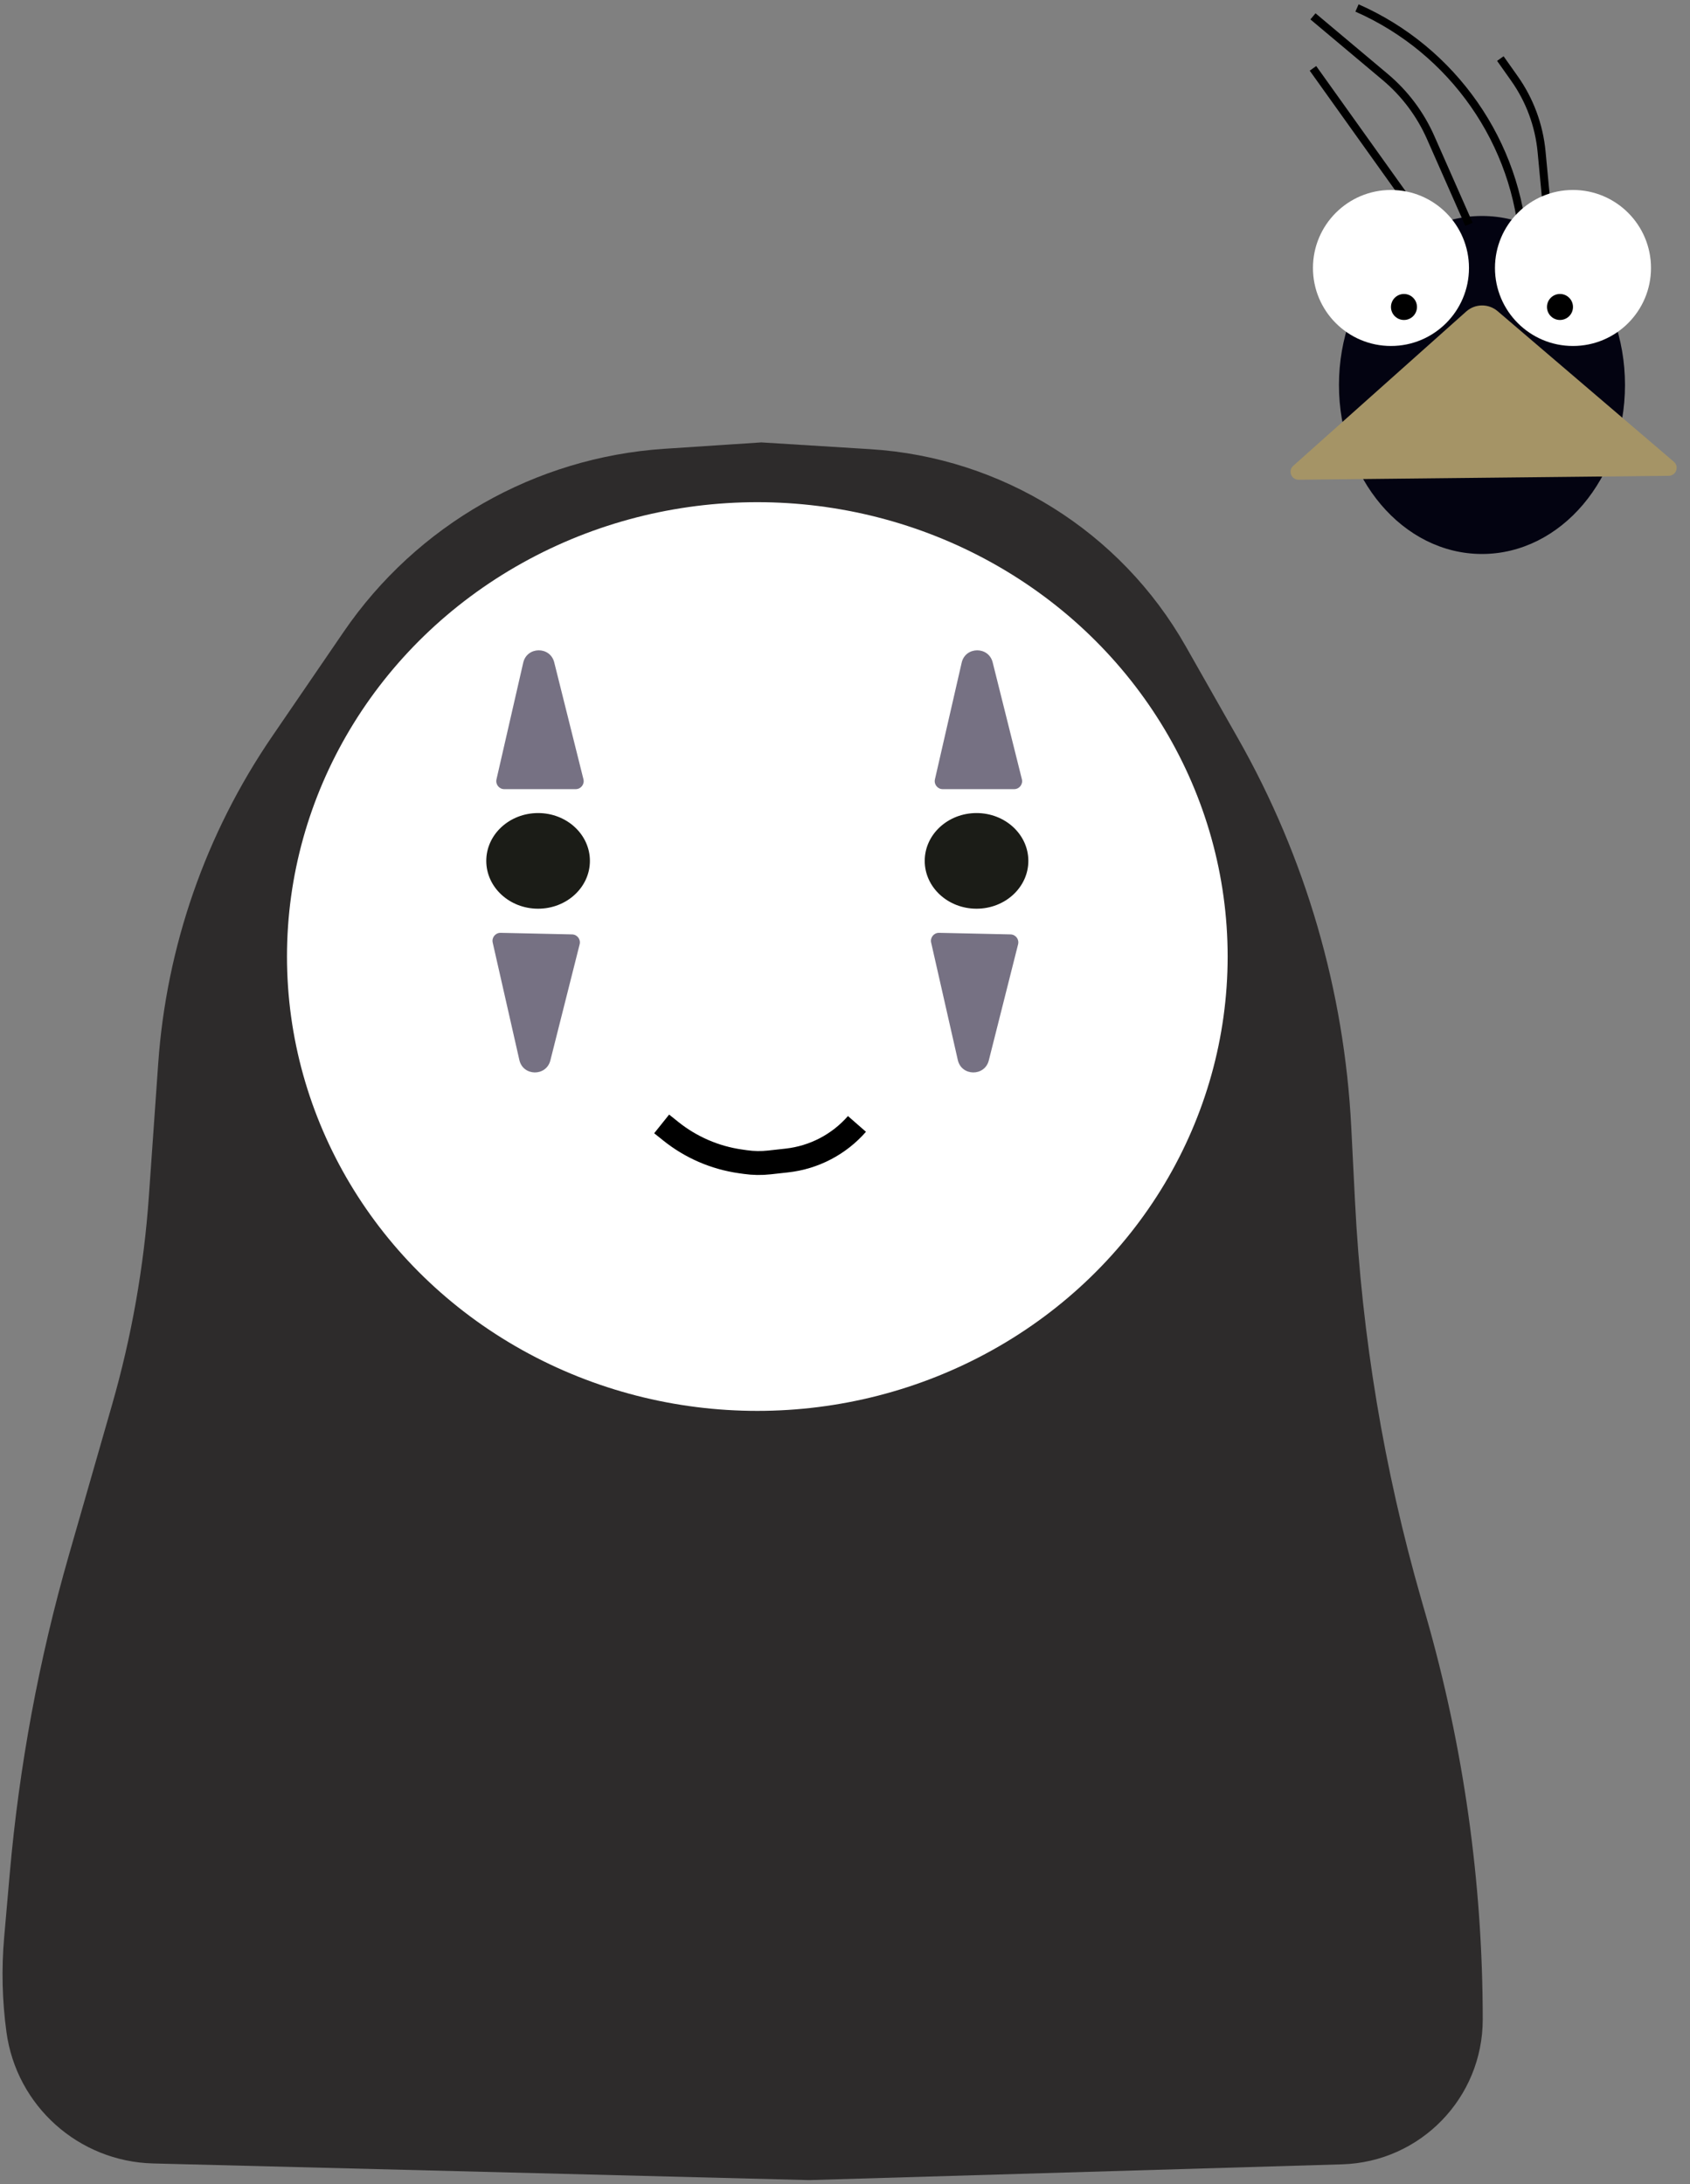 <svg width="212" height="274" viewBox="0 0 212 274" fill="none" xmlns="http://www.w3.org/2000/svg">
<rect x="0" y="0" width="212" height="274" fill="#808080" stroke="none"/>
<g id="noFace">
<g id="body">
<g id="upperBody">
<path id="body_2" d="M34.13 92.395L43.109 79.267C52.292 65.84 67.132 57.374 83.364 56.301L95.5 55.5L109.168 56.351C125.686 57.38 140.569 66.677 148.738 81.07L155.313 92.655C163.781 107.575 168.642 124.269 169.507 141.403L169.98 150.765C170.832 167.64 173.616 184.362 178.278 200.602L178.867 202.654C183.599 219.136 186 236.2 186 253.349C186 263.18 178.184 271.231 168.357 271.522L101.5 273.5L19.205 271.411C9.863 271.174 2.072 264.197 0.81 254.938C0.272 250.991 0.175 246.997 0.523 243.029L1.217 235.104C2.403 221.563 4.888 208.168 8.639 195.103L14.056 176.235C16.504 167.707 18.052 158.945 18.674 150.094L19.845 133.432C20.878 118.727 25.809 104.563 34.13 92.395Z" fill="#2D2B2B"/>
</g>
<g id="mask">
<ellipse id="Ellipse 8" cx="95" cy="120" rx="59" ry="57" fill="white"/>
<g id="eye">
<ellipse id="Ellipse 10" cx="67.5" cy="108" rx="6.5" ry="6" fill="#1B1C17"/>
<path id="Polygon 5" d="M65.635 83.137C66.105 81.087 69.015 81.058 69.525 83.099L73.189 97.757C73.347 98.388 72.87 99 72.219 99H63.255C62.613 99 62.137 98.402 62.28 97.776L65.635 83.137Z" fill="#767183"/>
<path id="Polygon 6" d="M69.04 133.029C68.526 135.069 65.616 135.034 65.15 132.983L61.806 118.249C61.662 117.614 62.152 117.013 62.803 117.027L71.765 117.223C72.407 117.236 72.87 117.844 72.713 118.467L69.04 133.029Z" fill="#767183"/>
</g>
<g id="eye_2">
<ellipse id="Ellipse 10_2" cx="122.5" cy="108" rx="6.5" ry="6" fill="#1B1C17"/>
<path id="Polygon 5_2" d="M120.635 83.137C121.105 81.087 124.015 81.058 124.525 83.099L128.189 97.757C128.347 98.388 127.87 99 127.219 99H118.255C117.613 99 117.137 98.402 117.28 97.776L120.635 83.137Z" fill="#767183"/>
<path id="Polygon 6_2" d="M124.04 133.029C123.526 135.069 120.616 135.034 120.151 132.983L116.806 118.249C116.662 117.614 117.152 117.013 117.803 117.027L126.765 117.223C127.407 117.236 127.87 117.844 127.713 118.467L124.04 133.029Z" fill="#767183"/>
</g>
<g id="mouth">
<path id="Vector 5" d="M83 141L84.164 141.931C86.675 143.94 89.679 145.239 92.863 145.694L93.492 145.784C94.493 145.927 95.509 145.943 96.514 145.831L98.717 145.587C102.115 145.209 105.249 143.573 107.5 141V141" stroke="black" stroke-width="3"/>
</g>
</g>
</g>
<g id="fly">
<ellipse id="Ellipse 35" cx="185.905" cy="48.297" rx="17.94" ry="21.202" fill="#030311"/>
<path id="Vector 8" d="M181.012 31.409L164.703 8.576" stroke="black"/>
<path id="Vector 11" d="M184.274 28.147L179.47 17.262C178.174 14.325 176.221 11.723 173.762 9.659L164.703 2.052" stroke="black"/>
<path id="Vector 9" d="M191.151 31.065V31.065C190.418 17.945 182.255 6.292 170.227 1V1" stroke="black"/>
<path id="Vector 10" d="M194.712 33.081L193.381 19.029C193.068 15.723 191.895 12.557 189.977 9.847L188.208 7.346" stroke="black"/>
<circle id="Ellipse 39" cx="197.321" cy="33.618" r="9.786" fill="white"/>
<circle id="Ellipse 40" cx="195.69" cy="38.511" r="1.631" fill="black"/>
<circle id="Ellipse 41" cx="174.488" cy="33.618" r="9.786" fill="white"/>
<circle id="Ellipse 42" cx="176.119" cy="38.511" r="1.631" fill="black"/>
<path id="Polygon 7" d="M187.871 39.039C186.73 38.064 185.045 38.082 183.925 39.081L162.23 58.438C161.54 59.053 161.982 60.194 162.906 60.184L209.335 59.69C210.259 59.68 210.676 58.53 209.974 57.929L187.871 39.039Z" fill="#A59466"/>
</g>
</g>
</svg>

